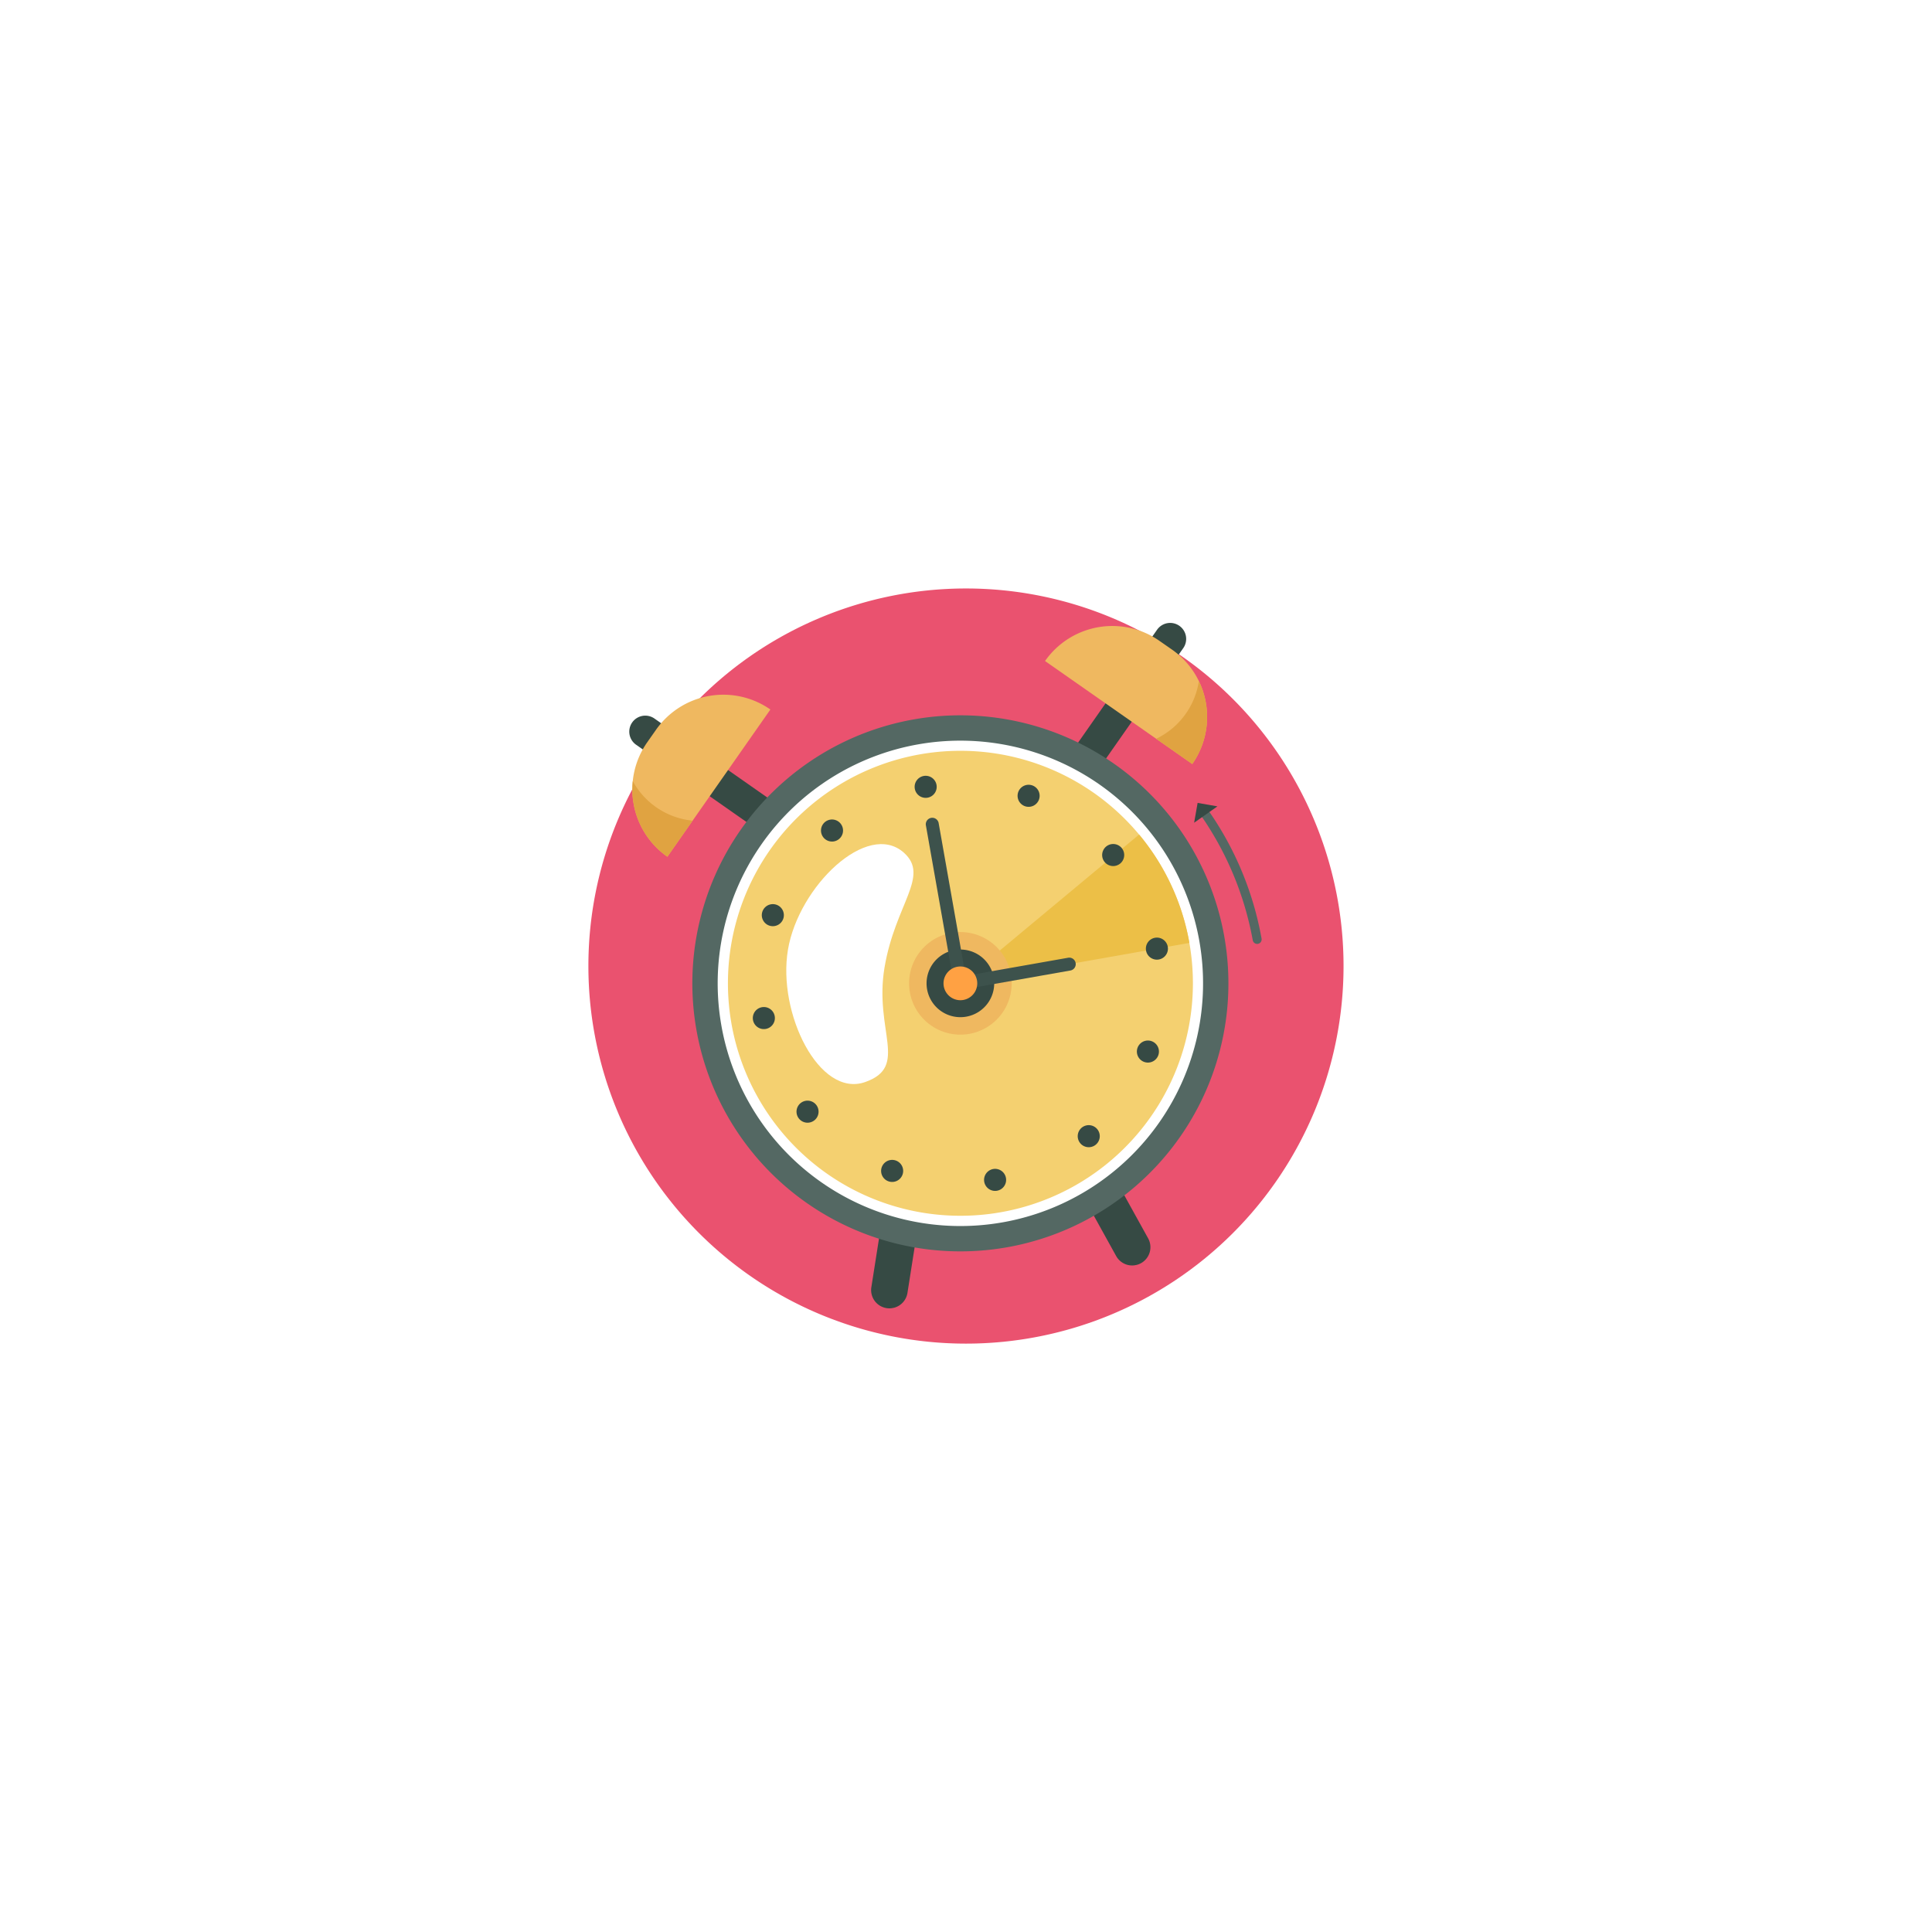 <svg xmlns="http://www.w3.org/2000/svg" xmlns:xlink="http://www.w3.org/1999/xlink" width="197" height="197" viewBox="0 0 197 197">
  <defs>
    <filter id="Trazado_113939" x="0" y="0" width="197" height="197" filterUnits="userSpaceOnUse">
      <feOffset input="SourceAlpha"/>
      <feGaussianBlur stdDeviation="20" result="blur"/>
      <feFlood flood-color="#402d27"/>
      <feComposite operator="in" in2="blur"/>
      <feComposite in="SourceGraphic"/>
    </filter>
    <clipPath id="clip-path">
      <rect id="Rectángulo_348284" data-name="Rectángulo 348284" width="60.652" height="64.7" fill="none"/>
    </clipPath>
    <clipPath id="clip-path-3">
      <rect id="Rectángulo_348282" data-name="Rectángulo 348282" width="14.783" height="23.711" fill="none"/>
    </clipPath>
  </defs>
  <g id="Grupo_1023213" data-name="Grupo 1023213" transform="translate(-1173.333 -124.355)">
    <g transform="matrix(1, 0, 0, 1, 1173.33, 124.36)" filter="url(#Trazado_113939)">
      <path id="Trazado_113939-2" data-name="Trazado 113939" d="M38.5,0A38.5,38.5,0,1,1,0,38.5,38.5,38.5,0,0,1,38.5,0Z" transform="translate(60 60)" fill="#ea526f"/>
    </g>
    <g id="Grupo_1014979" data-name="Grupo 1014979" transform="matrix(0.985, -0.174, 0.174, 0.985, 1236.291, 196.969)">
      <g id="Grupo_1014984" data-name="Grupo 1014984" clip-path="url(#clip-path)">
        <g id="Grupo_1014983" data-name="Grupo 1014983">
          <g id="Grupo_1014982" data-name="Grupo 1014982" clip-path="url(#clip-path)">
            <path id="Trazado_737238" data-name="Trazado 737238" d="M70.241,260.1h0a1.863,1.863,0,0,1-1.157-2.366l1.982-5.772a1.862,1.862,0,1,1,3.523,1.209l-1.981,5.772a1.862,1.862,0,0,1-2.366,1.157" transform="translate(-53.793 -195.497)" fill="#364a44"/>
            <path id="Trazado_737239" data-name="Trazado 737239" d="M178.563,260.1h0a1.863,1.863,0,0,0,1.157-2.366l-1.982-5.772a1.862,1.862,0,1,0-3.523,1.209l1.982,5.772a1.862,1.862,0,0,0,2.366,1.157" transform="translate(-135.776 -195.497)" fill="#364a44"/>
            <path id="Trazado_737240" data-name="Trazado 737240" d="M4.194,4.206h0a1.63,1.63,0,0,0,0,2.306l11.62,11.62a.658.658,0,0,0,.931,0l1.375-1.375a.658.658,0,0,0,0-.931L6.5,4.206a1.63,1.63,0,0,0-2.306,0" transform="translate(-2.898 -2.907)" fill="#364a44"/>
            <path id="Trazado_737241" data-name="Trazado 737241" d="M15.4,2.449,2.449,15.4a8.373,8.373,0,0,1,0-11.839L3.564,2.451a8.374,8.374,0,0,1,11.839,0" transform="translate(0 0.001)" fill="#efb860"/>
            <path id="Trazado_737242" data-name="Trazado 737242" d="M5.625,37.717,2.449,40.893A8.365,8.365,0,0,1,.318,32.686a7.808,7.808,0,0,0,5.307,5.031" transform="translate(0 -25.489)" fill="#e0a341"/>
            <path id="Trazado_737243" data-name="Trazado 737243" d="M213.131,4.206h0a1.631,1.631,0,0,1,0,2.306l-11.62,11.62a.658.658,0,0,1-.931,0l-1.375-1.375a.658.658,0,0,1,0-.931l11.62-11.62a1.63,1.63,0,0,1,2.306,0" transform="translate(-155.192 -2.907)" fill="#364a44"/>
            <path id="Trazado_737244" data-name="Trazado 737244" d="M199.062,2.449,212.016,15.4a8.373,8.373,0,0,0,0-11.839L210.9,2.451a8.374,8.374,0,0,0-11.839,0" transform="translate(-155.23 0.001)" fill="#efb860"/>
            <path id="Trazado_737245" data-name="Trazado 737245" d="M243.47,37.717l3.176,3.176a8.365,8.365,0,0,0,2.131-8.207,7.809,7.809,0,0,1-5.307,5.031" transform="translate(-189.86 -25.489)" fill="#e0a341"/>
            <path id="Trazado_737246" data-name="Trazado 737246" d="M65.068,54.5A27.323,27.323,0,1,0,37.745,81.828,27.323,27.323,0,0,0,65.068,54.5" transform="translate(-8.127 -21.197)" fill="#546863"/>
            <path id="Trazado_737247" data-name="Trazado 737247" d="M71.631,63.651a24.74,24.74,0,1,0-24.74,24.74,24.74,24.74,0,0,0,24.74-24.74" transform="translate(-17.274 -30.343)" fill="#fff"/>
            <path id="Trazado_737248" data-name="Trazado 737248" d="M74.267,67.316a23.7,23.7,0,1,1-3.125-11.769,23.706,23.706,0,0,1,3.125,11.769" transform="translate(-20.944 -34.007)" fill="#f4d070"/>
            <path id="Trazado_737249" data-name="Trazado 737249" d="M158.213,109.587H134.507l20.581-11.769a23.6,23.6,0,0,1,3.125,11.769" transform="translate(-104.89 -76.279)" fill="#ecbf47"/>
            <path id="Trazado_737250" data-name="Trazado 737250" d="M131.651,54.894a1.124,1.124,0,1,0-1.124,1.124,1.124,1.124,0,0,0,1.124-1.124" transform="translate(-100.909 -41.93)" fill="#364a44"/>
            <path id="Trazado_737251" data-name="Trazado 737251" d="M131.651,239.682a1.124,1.124,0,1,0-1.124,1.124,1.124,1.124,0,0,0,1.124-1.124" transform="translate(-100.909 -186.029)" fill="#364a44"/>
            <path id="Trazado_737252" data-name="Trazado 737252" d="M222.921,148.412a1.124,1.124,0,1,0-1.124-1.124,1.124,1.124,0,0,0,1.124,1.124" transform="translate(-172.959 -113.98)" fill="#364a44"/>
            <path id="Trazado_737253" data-name="Trazado 737253" d="M38.133,148.412a1.124,1.124,0,1,0-1.124-1.124,1.124,1.124,0,0,0,1.124,1.124" transform="translate(-28.86 -113.98)" fill="#364a44"/>
            <path id="Trazado_737254" data-name="Trazado 737254" d="M85.3,66.71a1.124,1.124,0,1,0-.412,1.536A1.124,1.124,0,0,0,85.3,66.71" transform="translate(-64.885 -51.582)" fill="#364a44"/>
            <path id="Trazado_737255" data-name="Trazado 737255" d="M177.7,226.741a1.124,1.124,0,1,0-.412,1.536,1.124,1.124,0,0,0,.412-1.536" transform="translate(-136.933 -176.376)" fill="#364a44"/>
            <path id="Trazado_737256" data-name="Trazado 737256" d="M211.1,102.064a1.124,1.124,0,1,0-1.536-.412,1.124,1.124,0,0,0,1.536.412" transform="translate(-163.305 -77.954)" fill="#364a44"/>
            <path id="Trazado_737257" data-name="Trazado 737257" d="M51.073,194.458a1.124,1.124,0,1,0-1.536-.412,1.124,1.124,0,0,0,1.536.412" transform="translate(-38.512 -150.004)" fill="#364a44"/>
            <path id="Trazado_737258" data-name="Trazado 737258" d="M51.073,100.117a1.124,1.124,0,1,0,.412,1.536,1.124,1.124,0,0,0-.412-1.536" transform="translate(-38.512 -77.954)" fill="#364a44"/>
            <path id="Trazado_737259" data-name="Trazado 737259" d="M211.1,192.511a1.124,1.124,0,1,0,.412,1.536,1.124,1.124,0,0,0-.412-1.536" transform="translate(-163.305 -150.004)" fill="#364a44"/>
            <path id="Trazado_737260" data-name="Trazado 737260" d="M177.7,67.834a1.124,1.124,0,1,0-1.536.412,1.124,1.124,0,0,0,1.536-.412" transform="translate(-136.933 -51.582)" fill="#364a44"/>
            <path id="Trazado_737261" data-name="Trazado 737261" d="M85.3,227.865a1.124,1.124,0,1,0-1.536.412,1.124,1.124,0,0,0,1.536-.412" transform="translate(-64.885 -176.376)" fill="#364a44"/>
            <path id="Trazado_737262" data-name="Trazado 737262" d="M121.22,132.752a5.229,5.229,0,1,0-5.229,5.229,5.229,5.229,0,0,0,5.229-5.229" transform="translate(-86.373 -99.443)" fill="#efb860"/>
            <path id="Trazado_737263" data-name="Trazado 737263" d="M125.746,139.059a3.448,3.448,0,1,0-3.448,3.448,3.448,3.448,0,0,0,3.448-3.448" transform="translate(-92.68 -105.75)" fill="#364a44"/>
            <path id="Trazado_737264" data-name="Trazado 737264" d="M143.464,91.176H131.507V74.021a.661.661,0,0,1,1.321,0V89.855h10.636a.661.661,0,0,1,0,1.321" transform="translate(-102.55 -57.207)" fill="#3d524c"/>
            <path id="Trazado_737265" data-name="Trazado 737265" d="M257.541,90.693a.457.457,0,0,0-.22.608,32.484,32.484,0,0,1,3.039,13.52.457.457,0,1,0,.913.037,32.855,32.855,0,0,0-3.125-13.945.457.457,0,0,0-.608-.22" transform="translate(-200.627 -70.689)" fill="#546863"/>
            <path id="Trazado_737266" data-name="Trazado 737266" d="M254.02,90.029l.7-1.927,1.927.7" transform="translate(-198.087 -68.702)" fill="#364a44"/>
            <g id="Grupo_1014981" data-name="Grupo 1014981" transform="translate(12.134 17.866)" style="mix-blend-mode: soft-light;isolation: isolate">
              <g id="Grupo_1014980" data-name="Grupo 1014980">
                <g id="Grupo_1014979-2" data-name="Grupo 1014979" clip-path="url(#clip-path-3)">
                  <path id="Trazado_737267" data-name="Trazado 737267" d="M65.261,93.63c2.194-6.169,6.2-8.345,3.972-11.17-3.088-3.908-11.161,1.513-13.355,7.682s.5,15.473,5.41,14.658c4.706-.781,1.778-5,3.972-11.17" transform="translate(-55.106 -81.139)" fill="#fff"/>
                </g>
              </g>
            </g>
            <path id="Trazado_737268" data-name="Trazado 737268" d="M130.14,145.182a1.719,1.719,0,1,0-1.719,1.719,1.719,1.719,0,0,0,1.719-1.719" transform="translate(-98.803 -111.874)" fill="#ffa143"/>
          </g>
        </g>
      </g>
    </g>
  </g>
</svg>
